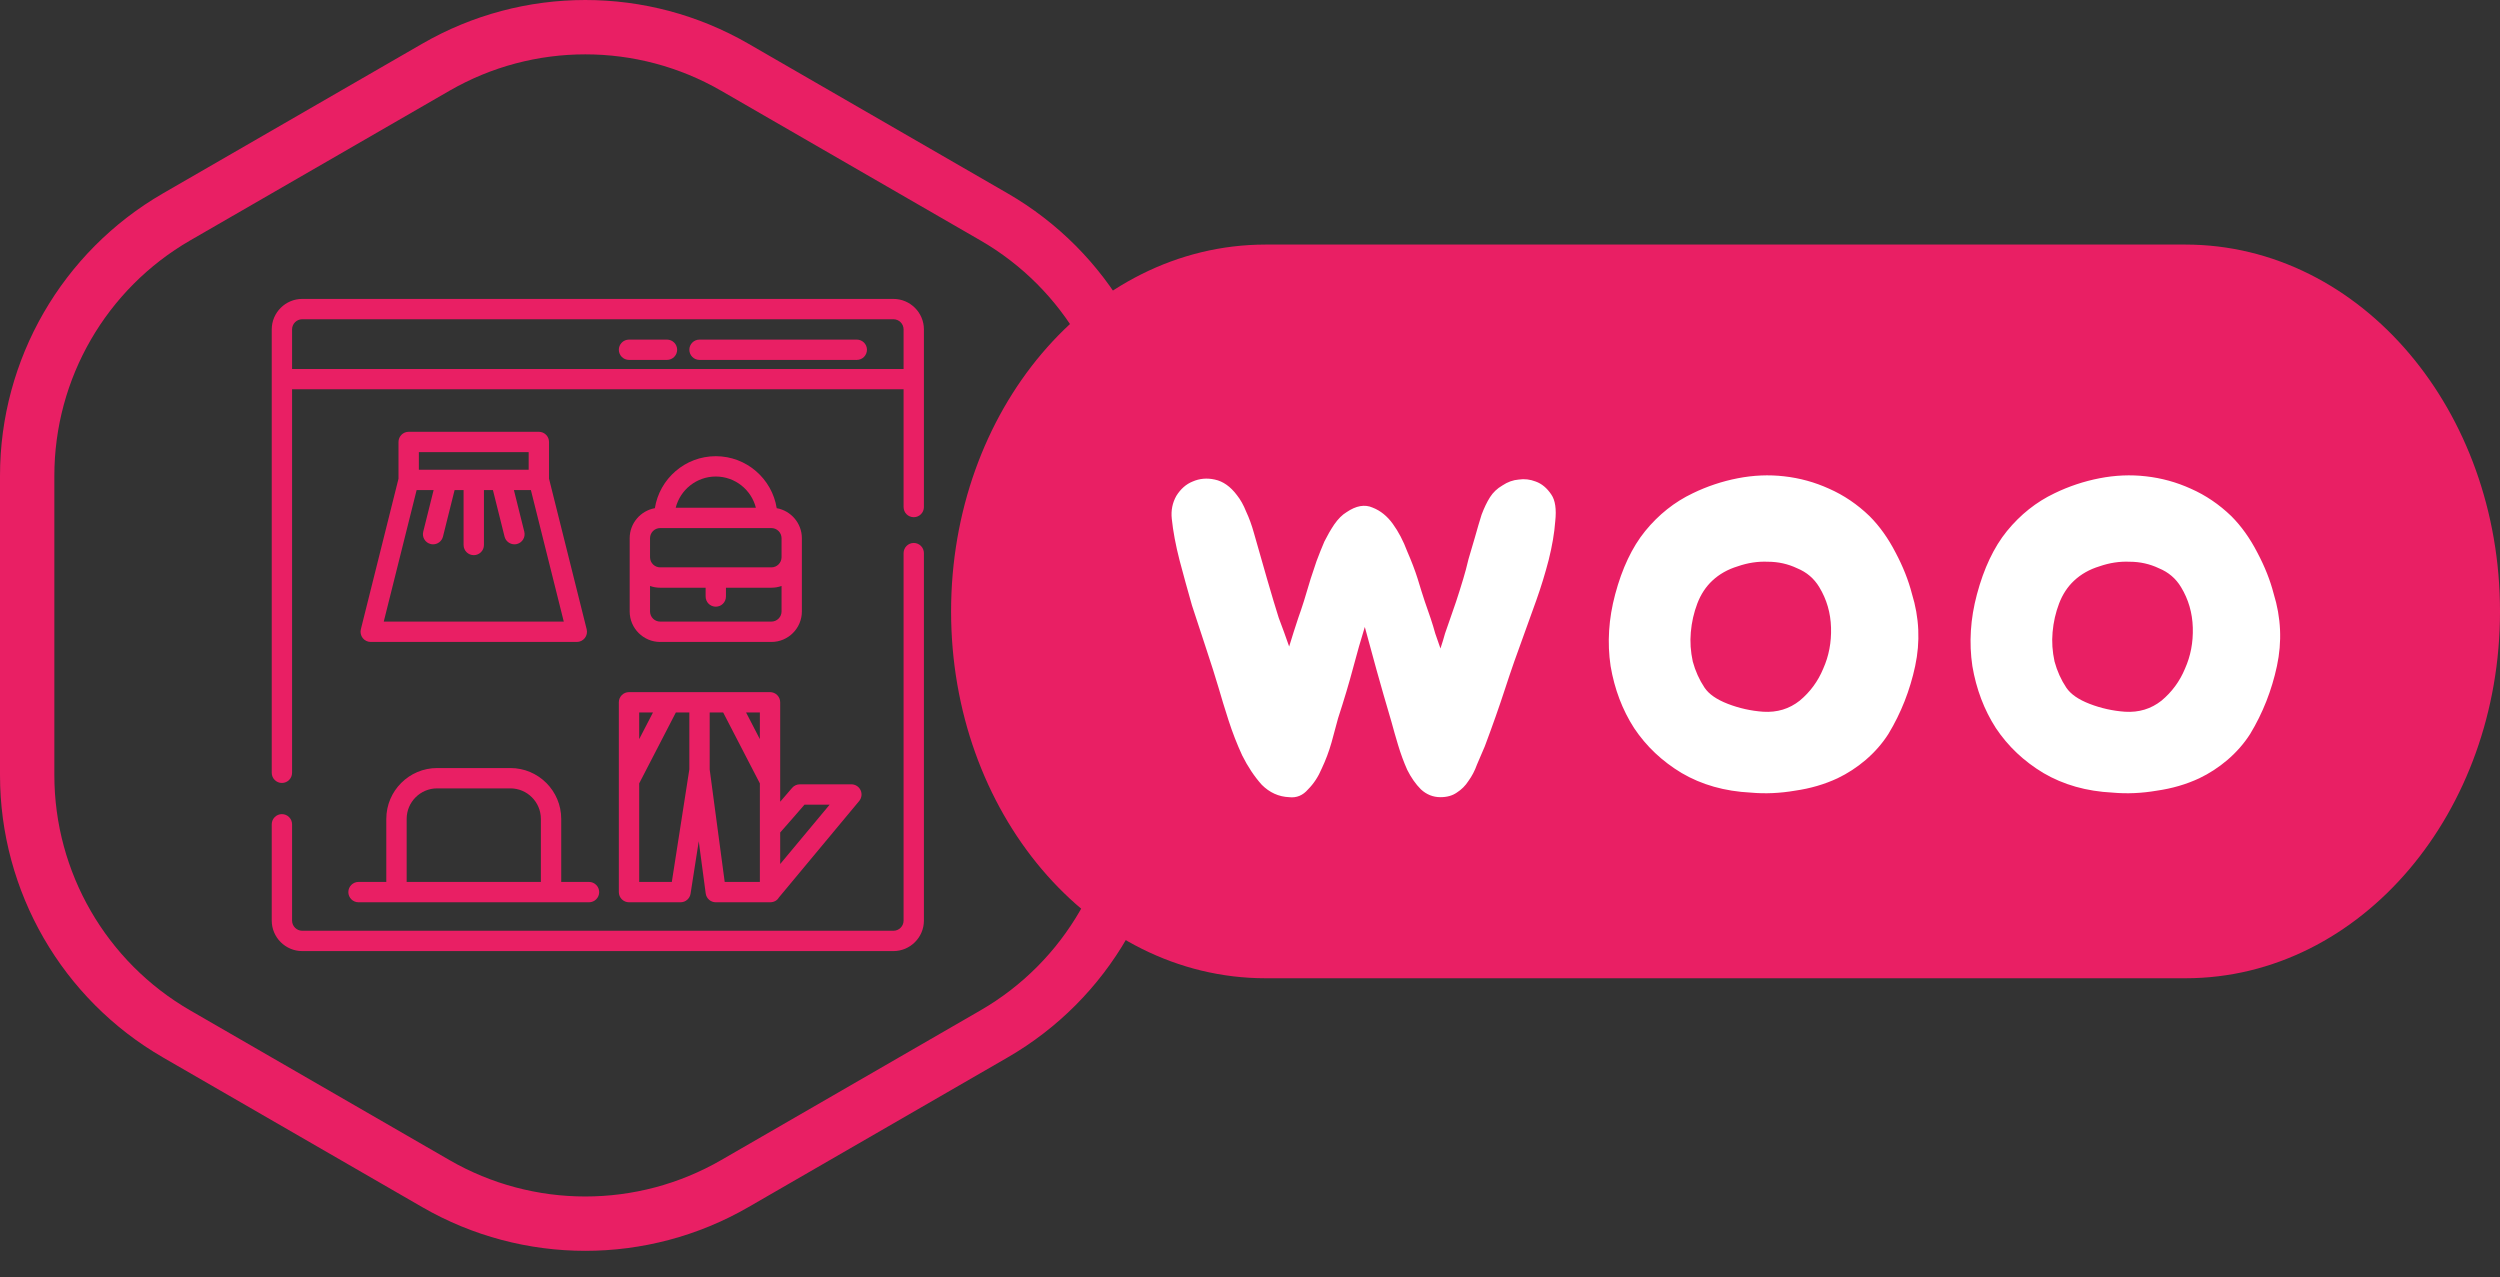 <svg width="92" height="47" viewBox="0 0 92 47" fill="none" xmlns="http://www.w3.org/2000/svg">
<rect x="0" y="0" width="92" height="47" fill="#333333" stroke="none"/>
<path d="M16.04 2.474C19.443 0.509 23.636 0.509 27.04 2.474L36.579 7.981C39.983 9.946 42.079 13.578 42.079 17.508V28.523C42.079 32.453 39.983 36.084 36.579 38.049L27.04 43.557C23.636 45.522 19.443 45.522 16.04 43.557L6.5 38.049C3.097 36.084 1 32.453 1 28.523V17.508C1 13.578 3.097 9.946 6.5 7.981L16.04 2.474Z" stroke="#E91F64" stroke-width="2"/>
<path d="M80.423 10H46.577C40.735 10 36 15.596 36 22.5C36 29.404 40.735 35 46.577 35H80.423C86.264 35 91 29.404 91 22.5C91 15.596 86.264 10 80.423 10Z" fill="#E91F64" stroke="#E91F64" stroke-width="2"/>
<path d="M57.089 18.2C57.233 18.408 57.281 18.736 57.233 19.184C57.201 19.616 57.121 20.088 56.993 20.6C56.865 21.096 56.713 21.592 56.537 22.088C56.361 22.568 56.217 22.968 56.105 23.288C55.833 24.024 55.593 24.712 55.385 25.352C55.177 25.992 54.929 26.696 54.641 27.464C54.545 27.688 54.449 27.912 54.353 28.136C54.273 28.36 54.169 28.56 54.041 28.736C53.929 28.912 53.785 29.056 53.609 29.168C53.449 29.28 53.249 29.336 53.009 29.336C52.737 29.336 52.497 29.24 52.289 29.048C52.097 28.856 51.929 28.616 51.785 28.328C51.657 28.04 51.545 27.736 51.449 27.416C51.353 27.096 51.273 26.816 51.209 26.576C51.001 25.872 50.817 25.232 50.657 24.656C50.497 24.064 50.353 23.536 50.225 23.072C50.081 23.536 49.937 24.04 49.793 24.584C49.649 25.128 49.465 25.744 49.241 26.432C49.177 26.672 49.097 26.968 49.001 27.32C48.905 27.656 48.785 27.976 48.641 28.28C48.513 28.584 48.345 28.84 48.137 29.048C47.945 29.272 47.713 29.368 47.441 29.336C47.057 29.32 46.721 29.168 46.433 28.88C46.161 28.576 45.921 28.216 45.713 27.8C45.521 27.384 45.353 26.952 45.209 26.504C45.065 26.056 44.945 25.664 44.849 25.328C44.721 24.896 44.569 24.416 44.393 23.888C44.217 23.36 44.041 22.824 43.865 22.28C43.705 21.72 43.553 21.168 43.409 20.624C43.265 20.064 43.169 19.552 43.121 19.088C43.089 18.784 43.145 18.504 43.289 18.248C43.449 17.992 43.649 17.816 43.889 17.72C44.145 17.608 44.417 17.584 44.705 17.648C45.009 17.712 45.281 17.904 45.521 18.224C45.649 18.384 45.761 18.584 45.857 18.824C45.969 19.064 46.065 19.328 46.145 19.616C46.225 19.888 46.305 20.168 46.385 20.456C46.465 20.744 46.545 21.024 46.625 21.296C46.801 21.904 46.945 22.384 47.057 22.736C47.185 23.072 47.313 23.424 47.441 23.792C47.553 23.424 47.665 23.072 47.777 22.736C47.905 22.384 48.057 21.904 48.233 21.296C48.297 21.104 48.369 20.888 48.449 20.648C48.545 20.392 48.641 20.152 48.737 19.928C48.849 19.704 48.969 19.496 49.097 19.304C49.241 19.096 49.393 18.944 49.553 18.848C49.905 18.608 50.225 18.552 50.513 18.68C50.801 18.792 51.049 18.992 51.257 19.28C51.465 19.568 51.641 19.904 51.785 20.288C51.945 20.656 52.073 20.992 52.169 21.296C52.265 21.616 52.353 21.896 52.433 22.136C52.513 22.36 52.585 22.568 52.649 22.76C52.713 22.952 52.769 23.136 52.817 23.312C52.881 23.488 52.945 23.672 53.009 23.864C53.073 23.672 53.129 23.488 53.177 23.312C53.241 23.136 53.305 22.952 53.369 22.76C53.433 22.568 53.505 22.36 53.585 22.136C53.665 21.896 53.753 21.616 53.849 21.296C53.913 21.088 53.977 20.848 54.041 20.576C54.121 20.304 54.201 20.032 54.281 19.76C54.361 19.472 54.441 19.2 54.521 18.944C54.617 18.688 54.721 18.472 54.833 18.296C54.945 18.12 55.097 17.976 55.289 17.864C55.481 17.736 55.681 17.664 55.889 17.648C56.097 17.616 56.305 17.64 56.513 17.72C56.737 17.8 56.929 17.96 57.089 18.2ZM62.294 18.152C62.822 17.896 63.374 17.712 63.95 17.6C64.526 17.488 65.094 17.464 65.654 17.528C66.23 17.592 66.782 17.744 67.31 17.984C67.854 18.224 68.35 18.56 68.798 18.992C69.166 19.36 69.486 19.808 69.758 20.336C70.03 20.848 70.23 21.352 70.358 21.848C70.63 22.728 70.67 23.616 70.478 24.512C70.286 25.408 69.958 26.24 69.494 27.008C69.27 27.36 68.99 27.68 68.654 27.968C68.334 28.24 67.99 28.464 67.622 28.64C67.142 28.864 66.622 29.016 66.062 29.096C65.502 29.192 64.958 29.216 64.43 29.168C63.47 29.12 62.622 28.88 61.886 28.448C61.166 28.016 60.582 27.464 60.134 26.792C59.702 26.12 59.414 25.36 59.27 24.512C59.142 23.648 59.198 22.768 59.438 21.872C59.694 20.912 60.062 20.136 60.542 19.544C61.038 18.936 61.622 18.472 62.294 18.152ZM63.014 21.368C62.774 21.592 62.59 21.872 62.462 22.208C62.334 22.544 62.254 22.896 62.222 23.264C62.19 23.616 62.214 23.976 62.294 24.344C62.39 24.696 62.534 25.016 62.726 25.304C62.886 25.544 63.174 25.744 63.59 25.904C64.006 26.064 64.438 26.16 64.886 26.192C65.398 26.224 65.846 26.088 66.23 25.784C66.614 25.464 66.902 25.072 67.094 24.608C67.302 24.144 67.398 23.64 67.382 23.096C67.366 22.552 67.222 22.056 66.95 21.608C66.758 21.288 66.486 21.056 66.134 20.912C65.798 20.752 65.438 20.672 65.054 20.672C64.686 20.656 64.318 20.712 63.95 20.84C63.582 20.952 63.27 21.128 63.014 21.368ZM75.607 18.152C76.135 17.896 76.687 17.712 77.263 17.6C77.839 17.488 78.407 17.464 78.967 17.528C79.543 17.592 80.095 17.744 80.623 17.984C81.167 18.224 81.663 18.56 82.111 18.992C82.479 19.36 82.799 19.808 83.071 20.336C83.343 20.848 83.543 21.352 83.671 21.848C83.943 22.728 83.983 23.616 83.791 24.512C83.599 25.408 83.271 26.24 82.807 27.008C82.583 27.36 82.303 27.68 81.967 27.968C81.647 28.24 81.303 28.464 80.935 28.64C80.455 28.864 79.935 29.016 79.375 29.096C78.815 29.192 78.271 29.216 77.743 29.168C76.783 29.12 75.935 28.88 75.199 28.448C74.479 28.016 73.895 27.464 73.447 26.792C73.015 26.12 72.727 25.36 72.583 24.512C72.455 23.648 72.511 22.768 72.751 21.872C73.007 20.912 73.375 20.136 73.855 19.544C74.351 18.936 74.935 18.472 75.607 18.152ZM76.327 21.368C76.087 21.592 75.903 21.872 75.775 22.208C75.647 22.544 75.567 22.896 75.535 23.264C75.503 23.616 75.527 23.976 75.607 24.344C75.703 24.696 75.847 25.016 76.039 25.304C76.199 25.544 76.487 25.744 76.903 25.904C77.319 26.064 77.751 26.16 78.199 26.192C78.711 26.224 79.159 26.088 79.543 25.784C79.927 25.464 80.215 25.072 80.407 24.608C80.615 24.144 80.711 23.64 80.695 23.096C80.679 22.552 80.535 22.056 80.263 21.608C80.071 21.288 79.799 21.056 79.447 20.912C79.111 20.752 78.751 20.672 78.367 20.672C77.999 20.656 77.631 20.712 77.263 20.84C76.895 20.952 76.583 21.128 76.327 21.368Z" fill="white"/>
<g clip-path="url(#clip0_4_166)">
<path d="M33.626 19.981C33.419 19.981 33.252 20.149 33.252 20.355V33.877C33.252 34.084 33.084 34.252 32.877 34.252H11.123C10.916 34.252 10.748 34.084 10.748 33.877V30.335C10.748 30.128 10.581 29.96 10.374 29.96C10.168 29.96 10 30.128 10 30.335V33.877C10 34.496 10.504 35 11.123 35H32.877C33.496 35 34 34.496 34 33.877V20.355C34 20.149 33.833 19.981 33.626 19.981Z" fill="#E91F64"/>
<path d="M32.877 11H11.123C10.504 11 10 11.504 10 12.123V13.952V28.439C10 28.645 10.168 28.813 10.374 28.813C10.581 28.813 10.748 28.645 10.748 28.439V14.326H33.252V18.659C33.252 18.866 33.419 19.033 33.626 19.033C33.833 19.033 34 18.866 34 18.659V13.952V12.123C34 11.504 33.496 11 32.877 11ZM33.252 13.578H10.748V12.123C10.748 11.916 10.916 11.748 11.123 11.748H32.877C33.084 11.748 33.252 11.916 33.252 12.123V13.578Z" fill="#E91F64"/>
<path d="M31.53 12.497H25.742C25.535 12.497 25.368 12.664 25.368 12.871C25.368 13.078 25.535 13.245 25.742 13.245H31.53C31.737 13.245 31.904 13.078 31.904 12.871C31.904 12.665 31.737 12.497 31.53 12.497Z" fill="#E91F64"/>
<path d="M24.545 12.497H23.148C22.941 12.497 22.773 12.664 22.773 12.871C22.773 13.078 22.941 13.245 23.148 13.245H24.545C24.751 13.245 24.919 13.078 24.919 12.871C24.919 12.665 24.751 12.497 24.545 12.497Z" fill="#E91F64"/>
<path d="M21.59 23.159L20.204 17.615V16.264C20.204 16.057 20.036 15.89 19.83 15.89H15.04C14.833 15.89 14.665 16.057 14.665 16.264V17.615L13.279 23.159C13.251 23.27 13.277 23.389 13.347 23.48C13.418 23.571 13.527 23.624 13.642 23.624H17.434H21.227C21.342 23.624 21.451 23.571 21.522 23.48C21.593 23.389 21.618 23.27 21.59 23.159ZM15.414 16.638H19.455V17.287H15.414V16.638ZM17.434 22.875H14.122L15.332 18.035H15.957L15.575 19.566C15.524 19.767 15.646 19.97 15.847 20.02C15.877 20.028 15.908 20.031 15.938 20.031C16.106 20.031 16.258 19.918 16.301 19.748L16.729 18.035H17.06V20.056C17.06 20.263 17.228 20.43 17.435 20.43C17.641 20.43 17.809 20.263 17.809 20.056V18.035H18.14L18.568 19.748C18.611 19.918 18.764 20.031 18.931 20.031C18.961 20.031 18.992 20.028 19.022 20.02C19.223 19.97 19.345 19.767 19.294 19.566L18.912 18.035H19.537L20.747 22.875H17.434Z" fill="#E91F64"/>
<path d="M31.669 29.078C31.608 28.947 31.476 28.863 31.331 28.863H29.434C29.326 28.863 29.222 28.91 29.151 28.993L28.711 29.504V28.745C28.711 28.745 28.711 28.745 28.711 28.745V25.844C28.711 25.637 28.544 25.47 28.337 25.47H23.148C22.941 25.47 22.773 25.637 22.773 25.844V28.745C22.773 28.745 22.773 28.745 22.773 28.745V32.83C22.773 33.036 22.941 33.204 23.148 33.204H25.044C25.228 33.204 25.385 33.069 25.413 32.887L25.714 30.957L25.97 32.879C25.995 33.065 26.153 33.204 26.341 33.204H28.337C28.476 33.204 28.597 33.142 28.662 33.029C28.678 33.015 31.618 29.477 31.618 29.477C31.711 29.365 31.731 29.21 31.669 29.078ZM23.522 26.218H24.03L23.522 27.2V26.218ZM25.368 28.31L24.723 32.455H23.522V28.829L24.872 26.218H25.368V28.31H25.368ZM27.963 32.455H26.669L26.116 28.314V26.218H26.612L27.963 28.829V32.455ZM27.963 27.2L27.455 26.218H27.963V27.2ZM28.711 31.796V30.636C28.733 30.619 29.606 29.611 29.606 29.611H30.532L28.711 31.796Z" fill="#E91F64"/>
<path d="M21.676 32.455H20.653V30.135C20.653 29.103 19.814 28.264 18.782 28.264H16.087C15.056 28.264 14.216 29.103 14.216 30.135V32.455H13.193C12.987 32.455 12.819 32.623 12.819 32.83C12.819 33.036 12.987 33.204 13.193 33.204H21.676C21.882 33.204 22.05 33.036 22.05 32.83C22.05 32.623 21.882 32.455 21.676 32.455ZM19.904 32.455H14.965V30.135C14.965 29.516 15.468 29.012 16.087 29.012H18.782C19.401 29.012 19.904 29.516 19.904 30.135V32.455Z" fill="#E91F64"/>
<path d="M28.583 18.701C28.411 17.619 27.471 16.788 26.341 16.788C25.21 16.788 24.271 17.619 24.099 18.701C23.573 18.795 23.172 19.255 23.172 19.807V22.501C23.172 23.12 23.676 23.624 24.295 23.624H28.387C29.006 23.624 29.509 23.12 29.509 22.501V19.807C29.509 19.255 29.109 18.795 28.583 18.701ZM26.341 17.536C27.051 17.536 27.649 18.025 27.816 18.684H24.866C25.033 18.025 25.631 17.536 26.341 17.536ZM28.761 22.501C28.761 22.707 28.593 22.875 28.387 22.875H24.295C24.089 22.875 23.921 22.707 23.921 22.501V21.564C24.038 21.605 24.164 21.628 24.295 21.628H25.967V21.952C25.967 22.159 26.134 22.326 26.341 22.326C26.548 22.326 26.715 22.159 26.715 21.952V21.628H28.387C28.518 21.628 28.644 21.605 28.761 21.564V22.501H28.761ZM28.761 20.505C28.761 20.712 28.593 20.879 28.387 20.879H24.295C24.089 20.879 23.921 20.712 23.921 20.505V19.807C23.921 19.6 24.089 19.433 24.295 19.433H28.387C28.593 19.433 28.761 19.6 28.761 19.807V20.505Z" fill="#E91F64"/>
</g>
<defs>
<clipPath id="clip0_4_166">
<rect width="24" height="24" fill="white" transform="translate(10 11)"/>
</clipPath>
</defs>
</svg>
